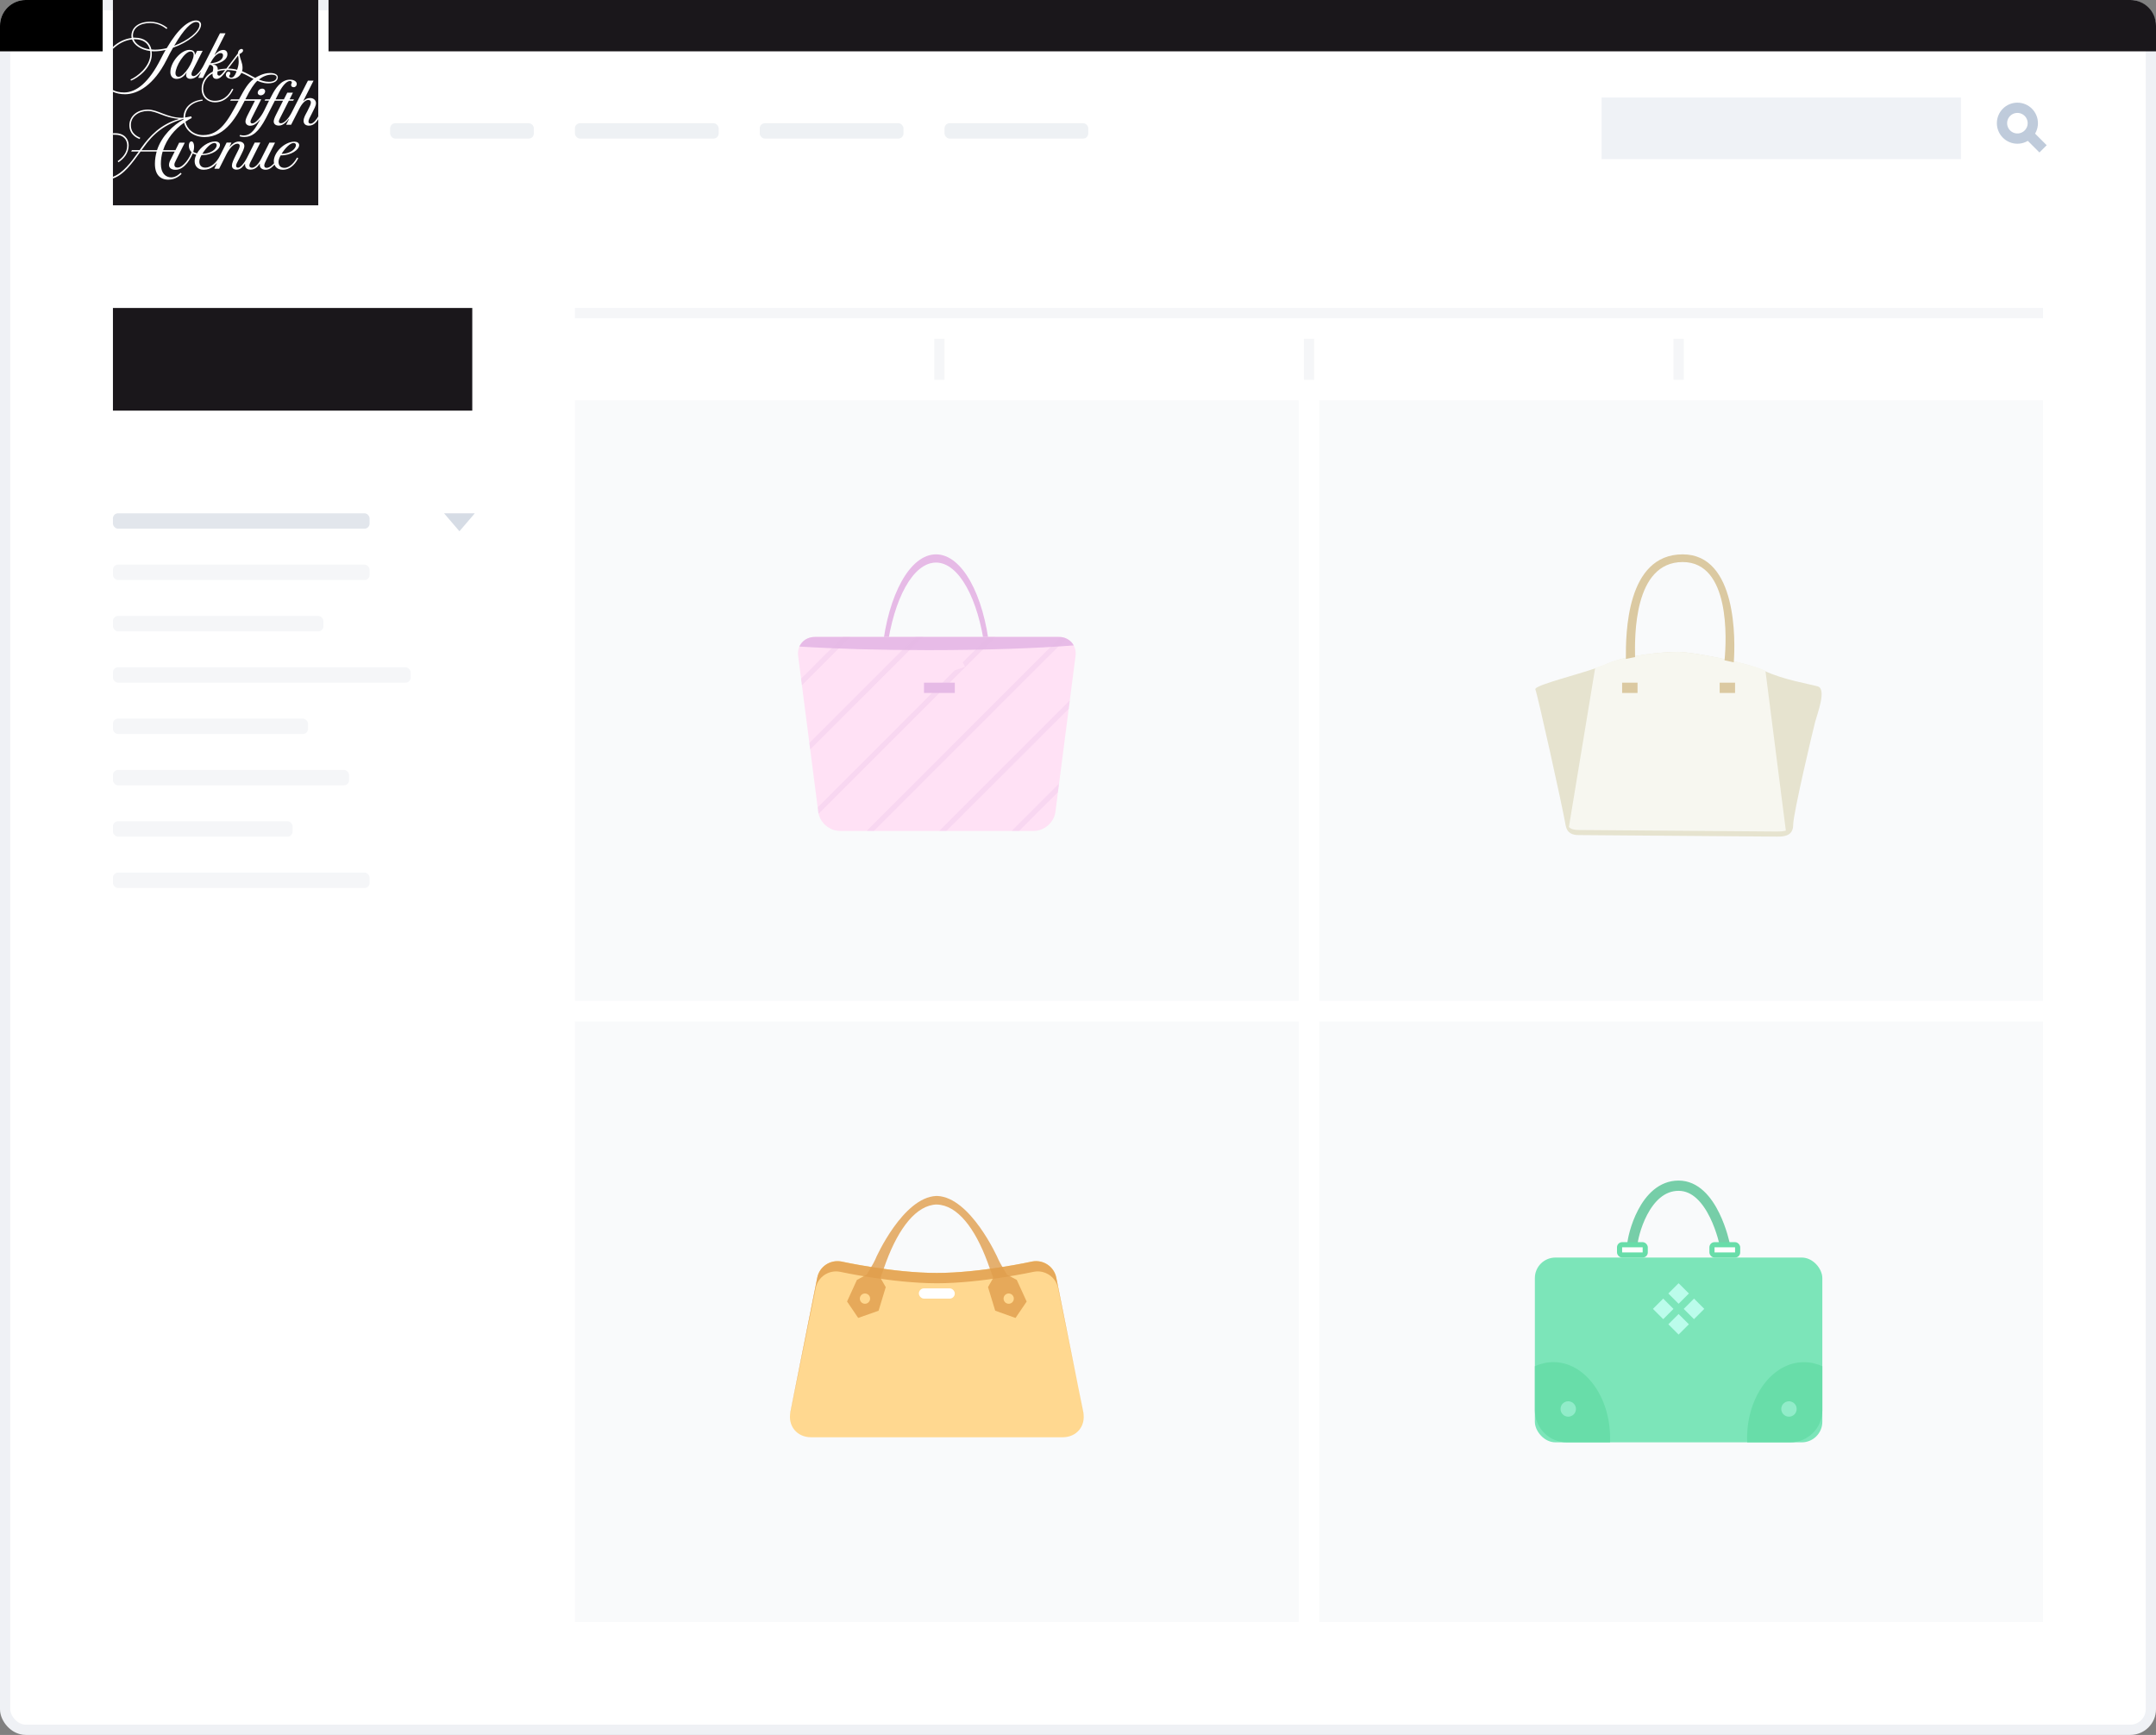 <svg width="420" height="338" viewBox="0 0 420 338" xmlns="http://www.w3.org/2000/svg"><rect x="0" y="0" width="420" height="338" fill="#808080" stroke="none"/><g fill="none" fill-rule="evenodd"><rect stroke="#EFF1F5" stroke-width="2" fill="#FFF" x="1" y="1" width="418" height="336" rx="4"/><path fill="#1A171B" d="M62 40H22V0h40"/><path d="M22.93 31.4l.14.22c1-.66 2-1.73 2-3.32 0-1.26-.88-2.35-2.63-2.35h-.42v.3h.43c1.57 0 2.33.94 2.33 2.1 0 1.4-.9 2.38-1.85 3.04M50.2 18.07c0 .26.22.5.58.5.5 0 .87-.4.87-.8 0-.23-.17-.5-.57-.5-.5 0-.87.4-.87.8M30.6 29.25h-3.02l.28-.38c2.06-2.97 4.35-4.7 7.88-5.72v.02c0 .03 0 .07.02.1-1.97 1.06-4.24 3.17-5.17 5.98m11.15-1.4c.3 0 .47.18.47.43 0 .8-1.23 1.7-2.8 1.7.75-1.22 1.72-2.12 2.33-2.12m15.44 0c.35 0 .47.2.47.4 0 .8-1.2 1.72-2.8 1.72.65-1.07 1.66-2.12 2.32-2.12m-11-14.27c-.52-.15-1.1-.23-1.74-.24.12-.16.25-.33.4-.5l1.55-2.03c.05.3.12.68.12 1.22 0 .55-.14 1.06-.3 1.54m-3.5 1.15c-.22 0-.36-.13-.36-.4 0-.14.02-.3.04-.43.45-.14.94-.23 1.48-.26-.54.7-.88 1.1-1.17 1.1m-1.73-2.4c.45-.87 1.2-2 2.04-2 .3 0 .45.2.45.44 0 .88-1 1.44-2.48 1.55m-6.16 2.63c-.4 0-.63-.28-.63-.68 0-1.35 1.78-4.25 2.96-4.25.42 0 .58.34.58.67 0 1.3-1.85 4.26-2.9 4.26m18.06-.42c.67 0 1 .23 1 .5 0 .55-.56.9-1.5.9-.8 0-1.43-.23-1.95-.45.83-.63 1.64-.94 2.46-.94m7.66 9.54c-.26 0-.46-.14-.46-.38 0-.37.25-.8.64-1.55.5-1 .82-1.54.82-2.06s-.4-1-1.15-1c-.73 0-1.13.45-1.3.6l-.02-.03 2-3.95h-1.1s-2.23 4.4-3.16 6.2c-.56 1.1-1.43 2.1-2.1 2.1-.25 0-.4-.15-.4-.34 0-.18.1-.4.25-.7l1.7-3.36h.85l.14-.26h-.85l.65-1.3h-1.1l-.66 1.3h-1.62l.72-1.43c.73-1.4 1.52-2.15 2.08-2.15.28 0 .37.14.37.3 0 .14-.14.24-.14.48 0 .27.2.43.5.43.36 0 .6-.3.6-.64 0-.42-.46-.83-1.34-.83-1.73 0-2.87 1.8-3.47 2.97l-.45.86h-.86l-.15.26h.87s-.6 1.2-.95 1.94c-.63 1.3-1.7 2.5-2.3 2.5-.26 0-.36-.16-.36-.33 0-.18.1-.46.25-.74l1.84-3.64H47.8c1-2 1.68-3 2.33-3.6.23.08 1.06.5 2.12.5 1.26 0 1.87-.54 1.87-1.18 0-.48-.5-.84-1.5-.84-1.36 0-2.54.73-2.9.95-.88-.47-1.7-.94-2.57-1.3.06-.2.1-.4.1-.6 0-1.16-.46-1.57-.6-2.73.33-.2.7-.36.7-.72 0-.16-.1-.28-.3-.28-.32 0-.7.36-.7.86L44.6 12.7l-.5.66c-.6.02-1.17.1-1.67.24v-.03c0-.77-.5-.98-1-1l.03-.02c1.27-.13 2.84-.8 2.84-2 0-.47-.28-.82-.8-.82-.72 0-1.33.55-1.66.96l-.03-.03 2.12-4.17h-1.08l-3.16 6.2c-.52 1.04-1.4 2.14-1.97 2.14-.33 0-.42-.2-.42-.4 0-.33.26-.77.38-1l1.8-3.53H38.4l-.4.75h-.05c.04-.22 0-.93-1.06-.93-1.63 0-3.7 2.4-3.7 4.33 0 .85.5 1.32 1.23 1.32 1.02 0 1.66-.82 1.9-1.2l.04.03c-.08.14-.1.3-.1.46 0 .4.3.7.85.7 1.03 0 1.73-.94 2-1.3l.03.03-.52 1.08h.9s1.1-2.13 1.3-2.55c.4 0 .72.25.72.64 0 .3-.05.45-.1.7-1.46.75-2.16 2.07-2.16 3.33 0 1.78 1.28 2.65 2.58 2.65 2.47 0 3.42-2.22 3.6-2.55l-.25-.1c-.2.38-1.1 2.35-3.36 2.35-1.46 0-2.28-1.04-2.28-2.34 0-1.18.63-2.3 1.83-2.97v.17c0 .54.24.87.78.87.65 0 1.15-.56 2.04-1.72h.1c.64 0 1.22.08 1.76.22l-.1.3c-.26.6-.52.96-.94.96-.27 0-.4-.14-.4-.3 0-.2.23-.24.23-.55 0-.17-.1-.32-.37-.32-.3 0-.5.28-.5.6 0 .46.43.8 1.16.8.9 0 1.55-.5 1.86-1.17 1 .4 1.78.9 2.38 1.2-1.03.75-1.77 1.95-2.83 3.96H45l-.16.27h1.63c-2.02 3.8-3.62 6.7-6.9 6.7-1.85 0-3.14-1.18-3.45-2.6.4-.28.8-.52 1.23-.73-.02-.06-.08-.3-.1-.33-.12.03-.67.16-1.2.23.1-2.8 2.87-3.2 3.42-3.27l-.02-.22c-1.4.08-3.7 1.02-3.7 3.53l-.3.02c-2.92 0-4.63-1.6-6.63-1.6-2.36 0-3.62 1.5-3.62 3.04 0 1.95 1.67 2.57 2 2.7l.12-.25c-.35-.18-1.83-.68-1.83-2.48 0-1.7 1.57-2.74 3.3-2.74 1.73 0 3.26 1.33 5.94 1.52l.02.08c-3.42.97-5.6 3.3-7.17 5.5l-.37.52H25.7l-.14.28h1.47c-1.55 2.17-3.05 4.17-5.02 4.92v.33c2.18-.76 3.7-2.95 5.38-5.25h3.13c-.2.74-.34 1.52-.34 2.35C30.16 34 31.2 35 32.78 35c1.54 0 2.4-.93 2.6-1.14-.02-.02-.18-.2-.2-.2-.16.17-.9.9-1.8.9-1.12 0-2.04-.82-2.04-2.62 0-.84.12-1.65.34-2.4h2.35l-.76 1.5c-.16.3-.35.67-.35 1.1 0 .55.45.94 1.28.94 1.86 0 3.02-2.4 3.35-3.18.08.05.44.18.7.26-.13.23-.33.7-.33 1.24 0 .97.64 1.67 1.75 1.67 1.5 0 2.24-.96 2.53-1.27l.03.03-.47 1.04h.93l1.4-2.78c.6-1.2 1.43-2.1 2.16-2.1.3 0 .45.2.45.4 0 .37-.27.86-.78 1.86-.42.84-.74 1.53-.74 2 0 .5.33.8.9.8.9 0 1.33-.75 1.62-1.12l.06.02c-.08.3.05 1.1 1 1.1 1.1 0 1.57-.8 1.83-1.15l.03.05c-.1.6.3 1.12 1.13 1.12.88 0 1.44-.7 1.73-1 .08.25.43 1 1.62 1 1.73 0 2.7-1.62 3-2.27l-.24-.1c-.44.82-1.35 2-2.45 2-.8 0-1.15-.5-1.15-1.18 0-.5.28-1 .42-1.25 2.07.02 3.6-1.12 3.6-2 0-.43-.42-.67-.94-.67-1.9 0-4 2.07-4 3.8 0 .2.04.36.05.4-.23.27-.85.9-1.46.9-.28 0-.45-.17-.45-.44 0-.3.2-.72.43-1.17.48-.98 1.67-3.3 1.67-3.3h-1.1l-1.6 3.16c-.5 1-1.24 1.73-1.8 1.73-.37 0-.5-.23-.5-.43 0-.35.24-.72.5-1.23l1.64-3.25h-1.1l-1.52 3c-.55 1.08-1.28 1.9-1.74 1.9-.27 0-.37-.2-.37-.36 0-.36.25-.7.68-1.56.6-1.2.93-1.8.93-2.32 0-.52-.42-.86-1.06-.86-.75 0-1.4.56-1.76 1h-.05l.36-.8h-.94l-1.35 2.67c-.65 1.28-1.75 2.22-2.8 2.22-.82 0-1.17-.53-1.17-1.2 0-.48.28-.98.42-1.23 2.2 0 3.6-1.17 3.6-2 0-.4-.38-.67-.94-.67-1.37 0-2.84 1.08-3.54 2.33-.24-.07-.64-.24-.73-.3.07-.23.17-.54.17-1.04 0-.4-.13-1-.52-1-.32 0-.5.38-.5.8 0 .73.3 1.07.53 1.3-.3.95-1.57 3-2.75 3-.44 0-.6-.24-.6-.55 0-.23.1-.5.3-.86L36 27.8h-1.1l-.72 1.45h-2.4c.7-2.2 2.22-4.04 4.08-5.35.42 1.67 1.97 2.8 4 2.8 4.14 0 6.32-4.18 7.8-7.07h2l-1.4 2.75c-.3.6-.44.98-.44 1.32 0 .4.34.8.9.8.98 0 1.63-.86 1.9-1.18l.04.02c-.83 1.46-1.54 3.05-3.23 3.05-.24 0-.46-.05-.65-.1l-.12.26c.26.08.56.14.88.14 1.6 0 2.83-.95 4.26-3.67l1.74-3.4h1.6s-.9 1.82-1.38 2.75c-.3.6-.44 1-.44 1.3 0 .42.3.8 1.02.8.86 0 1.62-.88 1.92-1.3l.04.03c-.1.23-.56 1.1-.56 1.1h.97l1.55-3.03c.54-1.08 1.2-1.8 1.8-1.8.34 0 .5.22.5.48 0 .38-.23.8-.7 1.74-.37.7-.72 1.24-.72 1.87 0 .65.5.92 1.03.92 1.1 0 1.62-.95 1.84-1.3v-.53c-.25.5-.93 1.43-1.48 1.43M26.04 7.65h.24c1.63 0 2.6.78 2.9 1.98-1.64-.23-2.77-1.04-3.14-1.98m12.2-3.36c.47 0 .62.28.62.55 0 1.3-2.28 3.08-4.93 4.08 1.96-3.37 3.38-4.64 4.3-4.64m-5.8 7.42c.44-.9.87-1.7 1.28-2.4 2.97-1.04 5.46-3.06 5.46-4.5 0-.4-.3-.82-.97-.82-1.44 0-3.44 1.5-5.72 5.4-.78.18-1.57.3-2.3.3-.24 0-.47-.02-.68-.04-.3-1.34-1.34-2.3-3.23-2.3h-.32c-.03-.13-.05-.27-.05-.4 0-1.5 1.34-2.45 3.35-2.45 1.75 0 2.8.88 3.2 1.16l.15-.22c-.36-.28-1.54-1.2-3.35-1.2-2.27 0-3.65 1.14-3.65 2.77 0 .14.02.27.04.4-1.3.15-2.58.77-3.62 1.72v.4c1.02-1 2.34-1.7 3.7-1.84.4 1.08 1.7 2.04 3.53 2.26.03.18.04.37.04.57 0 2.48-2.6 4.44-3.87 4.98l.1.22c1.26-.47 4.06-2.45 4.06-5.17 0-.2-.03-.38-.05-.56l.5.02c.74 0 1.5-.1 2.23-.27-.32.55-.64 1.15-.97 1.8-2.27 4.5-4.72 6.48-7.1 6.48-.87 0-1.6-.16-2.2-.47v.34c.67.3 1.46.48 2.36.48 2.5 0 5.62-1.82 8.06-6.63" fill="#FEFEFE"/><path d="M64 0h351c2.76 0 5 2.24 5 5v5H64V0z" fill="#1A171B"/><path d="M0 5c0-2.76 2.24-5 5-5h15v10H0V5z" fill="#000"/><path fill="#EFF2F6" d="M312 19h70v12h-70z"/><path fill="#1A171B" d="M22 60h70v20H22z"/><rect fill="#F5F6F8" x="22" y="110" width="50" height="3" rx="1"/><rect fill="#F5F6F8" x="22" y="170" width="50" height="3" rx="1"/><rect fill-opacity=".7" fill="#D6DCE5" x="22" y="100" width="50" height="3" rx="1"/><rect fill="#F5F6F8" x="22" y="120" width="41" height="3" rx="1"/><rect fill="#F5F6F8" x="22" y="130" width="58" height="3" rx="1"/><rect fill="#F5F6F8" x="22" y="140" width="38" height="3" rx="1"/><rect fill="#F5F6F8" x="22" y="150" width="46" height="3" rx="1"/><rect fill="#F5F6F8" x="22" y="160" width="35" height="3" rx="1"/><path fill="#D6DCE5" d="M86.5 100h6l-3 3.5"/><rect fill-opacity=".2" fill="#ADBACC" x="76" y="24" width="28" height="3" rx="1"/><rect fill-opacity=".2" fill="#ADBACC" x="112" y="24" width="28" height="3" rx="1"/><rect fill-opacity=".2" fill="#ADBACC" x="148" y="24" width="28" height="3" rx="1"/><rect fill-opacity=".2" fill="#ADBACC" x="184" y="24" width="28" height="3" rx="1"/><path d="M112 78h141v117H112V78zm145 0h141v117H257V78zM112 199h141v117H112V199zm145 0h141v117H257V199z" fill="#F9FAFB"/><path fill="#F5F6F8" d="M112 60h286v2H112z"/><circle stroke="#BFCBDB" stroke-width="2" cx="393" cy="24" r="3"/><path d="M394.5 25.5L398 29" stroke="#BFCBDB" stroke-width="2"/><path fill="#F5F6F8" d="M182 66h2v8h-2zM254 66h2v8h-2zM326 66h2v8h-2z"/><path d="M304.98 160.7c-.7-4-5.48-25.48-5.88-26.38-.4-.9 10.26-3.3 14.05-5 3.8-1.72 11.16-2.32 13.75-2.32 2.6 0 13.25 2 16.84 3.7 3.6 1.72 8.57 2.52 10.36 3.02 1.8.5-.1 5.4-.5 6.92-.4 1.5-4.28 17.85-4.28 20.05 0 2.2-1.8 2.3-3.1 2.3l-38.65-.3c-1.2 0-2.3-.3-2.6-2z" fill="#E6E3CF"/><path d="M310.76 130.12c.93-.3 1.76-.6 2.4-.88 3.78-1.66 11.15-2.24 13.74-2.24 2.6 0 13.25 1.95 16.84 3.6l.18.1 3.97 31.12c-.54.16-1.15.18-1.67.18-1.3 0-37.46-.3-38.66-.3-.74 0-1.44-.1-1.93-.58l5.12-31z" fill="#F7F7F0"/><path d="M316.73 128.38c-.03-4.84.05-20.38 11.07-20.38 10.63 0 10.26 16.86 9.95 21.04-.6-.14-1.2-.28-1.8-.4.4-4.02 1.12-19.14-8.15-19.14-9.58 0-9.35 14.54-9.28 18.52-.6.1-1.2.23-1.8.36zM316 133h3v2h-3zM335 133h3v2h-3z" fill="#DBC9A1"/><g transform="translate(153 233)"><path d="M6.22 15.9c.43-2.15 2.53-3.54 4.7-3.13 0 0 10.08 2.23 18.58 2.23 8.5 0 18.58-2.23 18.58-2.23 2.17-.42 4.27 1 4.7 3.14l5.24 26.2c.54 2.7-1.26 4.9-4.02 4.9H5C2.24 47 .44 44.8.98 42.1l5.24-26.2z" fill="#FFD890"/><path d="M58.1 42.55L58 42.1l-5.24-26.2c-.43-2.14-2.53-3.55-4.7-3.13 0 0-10.08 2.23-18.58 2.23-8.5 0-18.58-2.23-18.58-2.23-2.17-.4-4.27.98-4.7 3.14L.98 42.1l-.07.45 5-24.64c.44-2.15 2.55-3.55 4.72-3.14 0 0 10.27 2.24 18.88 2.24 8.6 0 18.88-2.24 18.88-2.24 2.16-.42 4.28 1 4.72 3.15l5 24.65z" fill="#E6A95A"/><rect fill="#FFF" x="26" y="18" width="7" height="2" rx="1"/><path d="M29.5 1.66c-4.03.1-7.43 4.67-9.84 11.1l-1.15 3.2 1.04 1.8-1.4 4.6-3.97 1.4-2.17-3.2 1.92-4.2 1.9-1.03s1.42-2.3 1.67-2.94C17.73 11.75 22.96.3 29.36 0h.26c6.4.3 11.63 11.76 11.88 12.4.26.63 1.67 2.93 1.67 2.93l1.9 1.02L47 20.57l-2.17 3.2-3.96-1.42-1.4-4.6 1.02-1.78-1.16-3.2c-2.4-6.44-5.8-11-9.84-11.1z" fill="#DF9D4D" opacity=".8"/><circle fill="#FFD890" cx="15.5" cy="20" r="1"/><circle fill="#FFD890" cx="43.5" cy="20" r="1"/></g><g transform="translate(299 231)"><rect fill="#7CE5B9" y="14" width="56" height="36" rx="4"/><path d="M14.64 50h-8.4C2.78 50 0 47.2 0 43.77v-8.6c1.12-.5 2.33-.8 3.6-.8 6.1 0 11.06 6.65 11.06 14.85 0 .26 0 .52-.02.78zM56 35.17v8.6C56 47.2 53.2 50 49.77 50h-8.4l-.03-.78c0-8.2 4.96-14.84 11.07-14.84 1.27 0 2.48.28 3.6.8z" fill="#68DDA9"/><path d="M19 11.5C19 10.05 21.3 0 28 0s9 11.5 9 11.5" stroke="#76CEA8" stroke-width="2"/><rect fill="#68DDA9" x="16" y="11" width="6" height="3" rx="1"/><path fill="#FFF" d="M17 12h4v1h-4z"/><rect fill="#68DDA9" x="34" y="11" width="6" height="3" rx="1"/><path fill="#FFF" d="M35 12h4v1h-4z"/><path fill="#BBFCEB" d="M26 21l2-2 2 2-2 2M23 24l2-2 2 2-2 2M29 24l2-2 2 2-2 2M26 27l2-2 2 2-2 2"/><circle fill-opacity=".5" fill="#BBFCEB" cx="6.5" cy="43.5" r="1.5"/><circle fill-opacity=".5" fill="#BBFCEB" cx="49.5" cy="43.5" r="1.5"/></g><g><path d="M192.78 126.4c-1.14-10.55-5.38-18.4-10.44-18.4-5.07 0-9.3 7.85-10.44 18.4h.9c1.3-9.73 5.07-16.8 9.54-16.8 4.46 0 8.24 7.07 9.52 16.8h.92z" fill="#E6BAE6"/><path d="M155.48 127.78c-.27-2.04 1.2-3.7 3.26-3.7h47.52c2.07 0 3.53 1.65 3.26 3.7l-3.92 30.4c-.27 2.04-2.15 3.7-4.2 3.7h-37.8c-2.05 0-3.93-1.65-4.2-3.7l-3.92-30.4z" fill="#FFE1F5"/><path d="M155.72 125.97c.5-1.12 1.62-1.88 3.02-1.88h47.52c1.3 0 2.38.65 2.9 1.65-7.3.57-17.28.92-28.3.92-9.5 0-18.23-.26-25.14-.7z" fill="#E7BBE7"/><path d="M185.95 130.63L159.3 157.3l.1.88.07.35 34.44-34.44h-1.4l-4.96 4.94.46.88-2.05.7zm-20.33-6.54l-9.4 9.4-.17-1.26 8.16-8.15h1.42zm14.15 0L157.83 146l-.16-1.25 20.68-20.68h1.42zm27.97.3l-37.48 37.47h-1.4l37.76-37.77c.4.04.78.14 1.12.3zm.45 13.7l-23.8 23.77H183l25.4-25.4-.2 1.62zm-2.1 16.23l-7.55 7.54h-1.42l9.17-9.17-.2 1.63z" fill="#E6BAE6" opacity=".25"/><path fill="#E6BAE6" d="M180 133h6v2h-6z"/></g></g></svg>